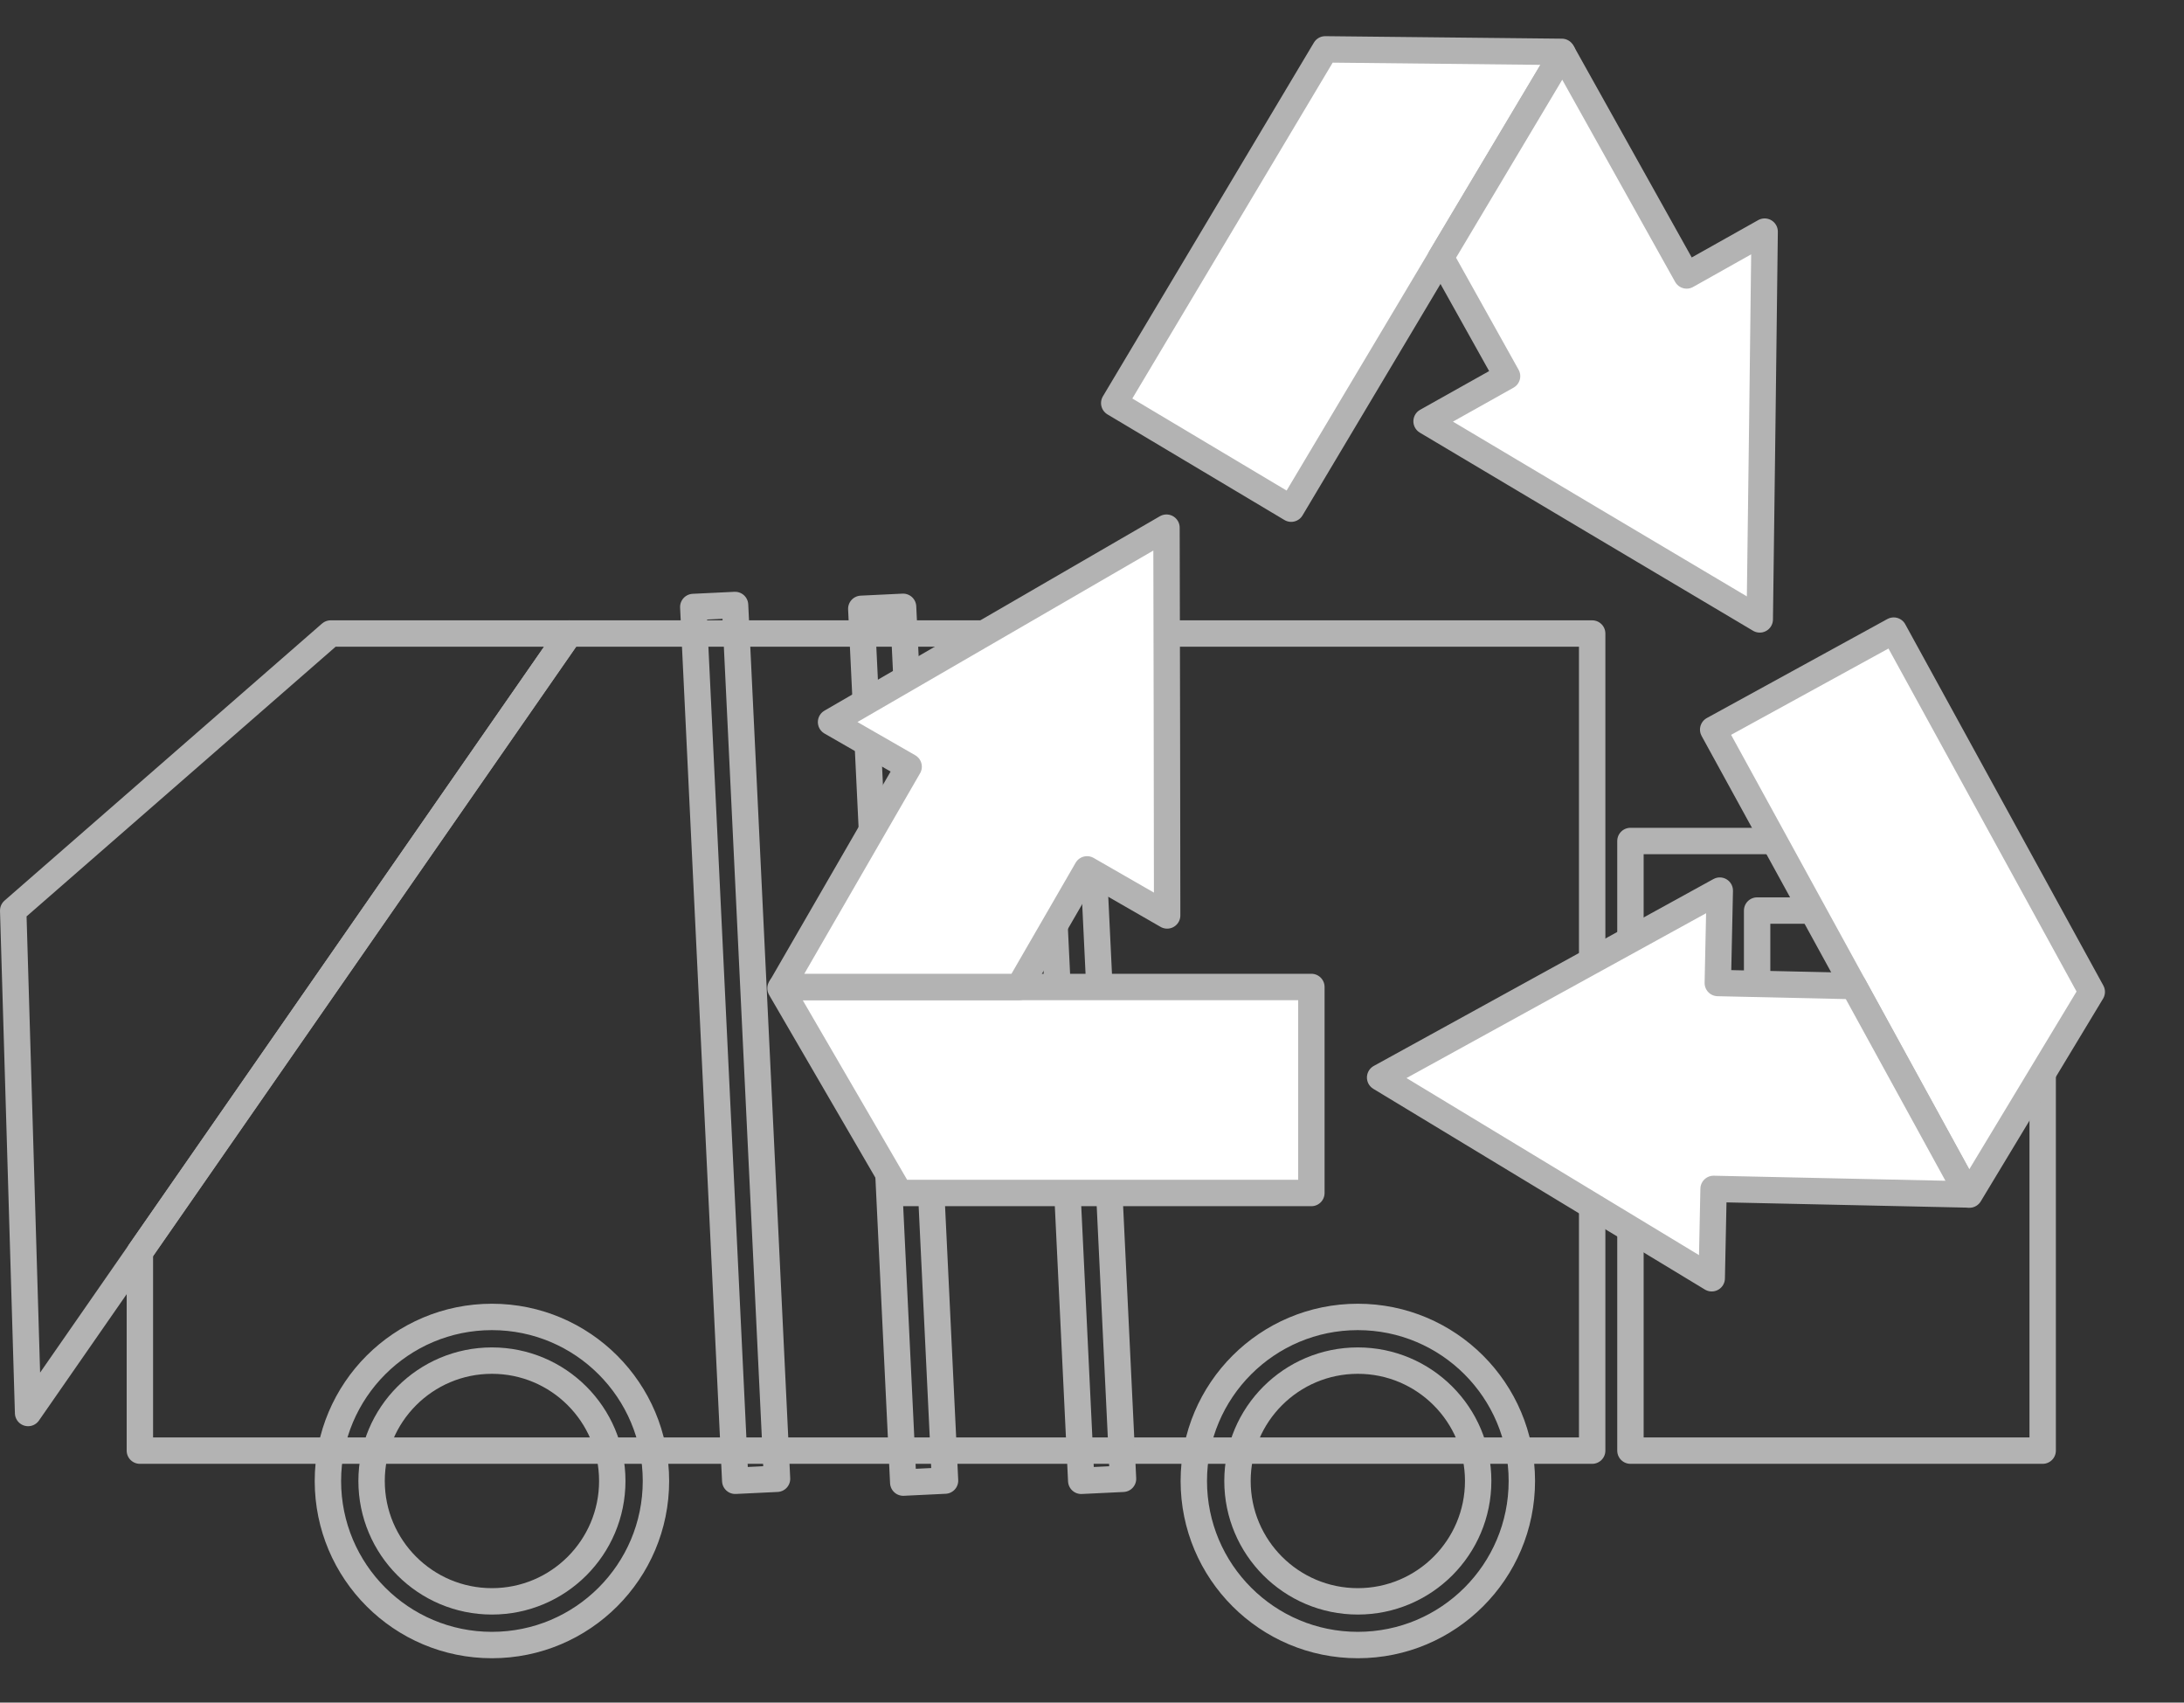 <?xml version="1.0" encoding="UTF-8"?>
<svg id="Layer_2" data-name="Layer 2" xmlns="http://www.w3.org/2000/svg" viewBox="0 0 165.51 129">
  <rect x="0" y="0" width="165.51" height="129" fill="#333333" stroke="none"/>
  <defs>
    <style>
      .cls-1 {
        fill: none;
      }

      .cls-1, .cls-2 {
        stroke: #b3b3b3;
        stroke-linejoin: round;
        stroke-width: 2px;
      }

      .cls-2 {
        fill: #fff;
      }
    </style>
  </defs>
  <g>
    <polygon class="cls-1" points="123.56 63.72 123.56 109.91 154.8 109.91 154.8 79.52 140.25 63.72 123.56 63.72"/>
    <polygon class="cls-1" points="133.16 68.99 133.16 79.12 148.28 79.12 148.28 76.63 141.24 68.99 133.16 68.99"/>
    <polygon class="cls-1" points="43.14 48 2.13 107.06 1 68.99 25.06 48 43.14 48"/>
    <polygon class="cls-1" points="43.14 48 10.6 94.86 10.6 109.91 120.66 109.91 120.66 48 43.14 48"/>
    <rect class="cls-1" x="66.86" y="46.02" width="3.17" height="66.28" transform="translate(-3.72 3.37) rotate(-2.75)"/>
    <circle class="cls-1" cx="102.9" cy="112.21" r="9.12"/>
    <circle class="cls-1" cx="102.9" cy="112.21" r="12.43"/>
    <circle class="cls-1" cx="37.28" cy="112.21" r="9.12"/>
    <circle class="cls-1" cx="37.28" cy="112.21" r="12.43"/>
    <rect class="cls-1" x="80.34" y="45.88" width="3.17" height="66.28" transform="translate(-3.69 4.02) rotate(-2.75)"/>
    <rect class="cls-1" x="54.12" y="45.88" width="3.17" height="66.28" transform="translate(-3.72 2.76) rotate(-2.75)"/>
  </g>
  <g>
    <polygon class="cls-2" points="99.38 74.78 99.38 90.39 68.17 90.39 59.15 74.88 59.22 74.78 99.38 74.78"/>
    <polygon class="cls-2" points="88.45 69.36 82.38 65.87 77.23 74.78 59.22 74.78 68.86 58.09 62.98 54.71 75.7 47.34 88.4 39.98 88.43 54.67 88.45 69.36"/>
    <polygon class="cls-2" points="97.85 38.54 84.44 30.54 100.43 3.74 118.36 3.93 118.42 4.04 97.85 38.54"/>
    <polygon class="cls-2" points="108.11 31.92 114.21 28.5 109.19 19.51 118.42 4.04 127.82 20.87 133.73 17.55 133.55 32.24 133.36 46.93 120.73 39.43 108.11 31.92"/>
    <polygon class="cls-2" points="129.83 55.28 143.51 47.78 158.52 75.15 149.25 90.51 149.14 90.5 129.83 55.28"/>
    <polygon class="cls-2" points="130.33 67.48 130.18 74.48 140.48 74.71 149.14 90.5 129.86 90.08 129.72 96.85 117.15 89.24 104.59 81.64 117.46 74.56 130.33 67.48"/>
  </g>
</svg>